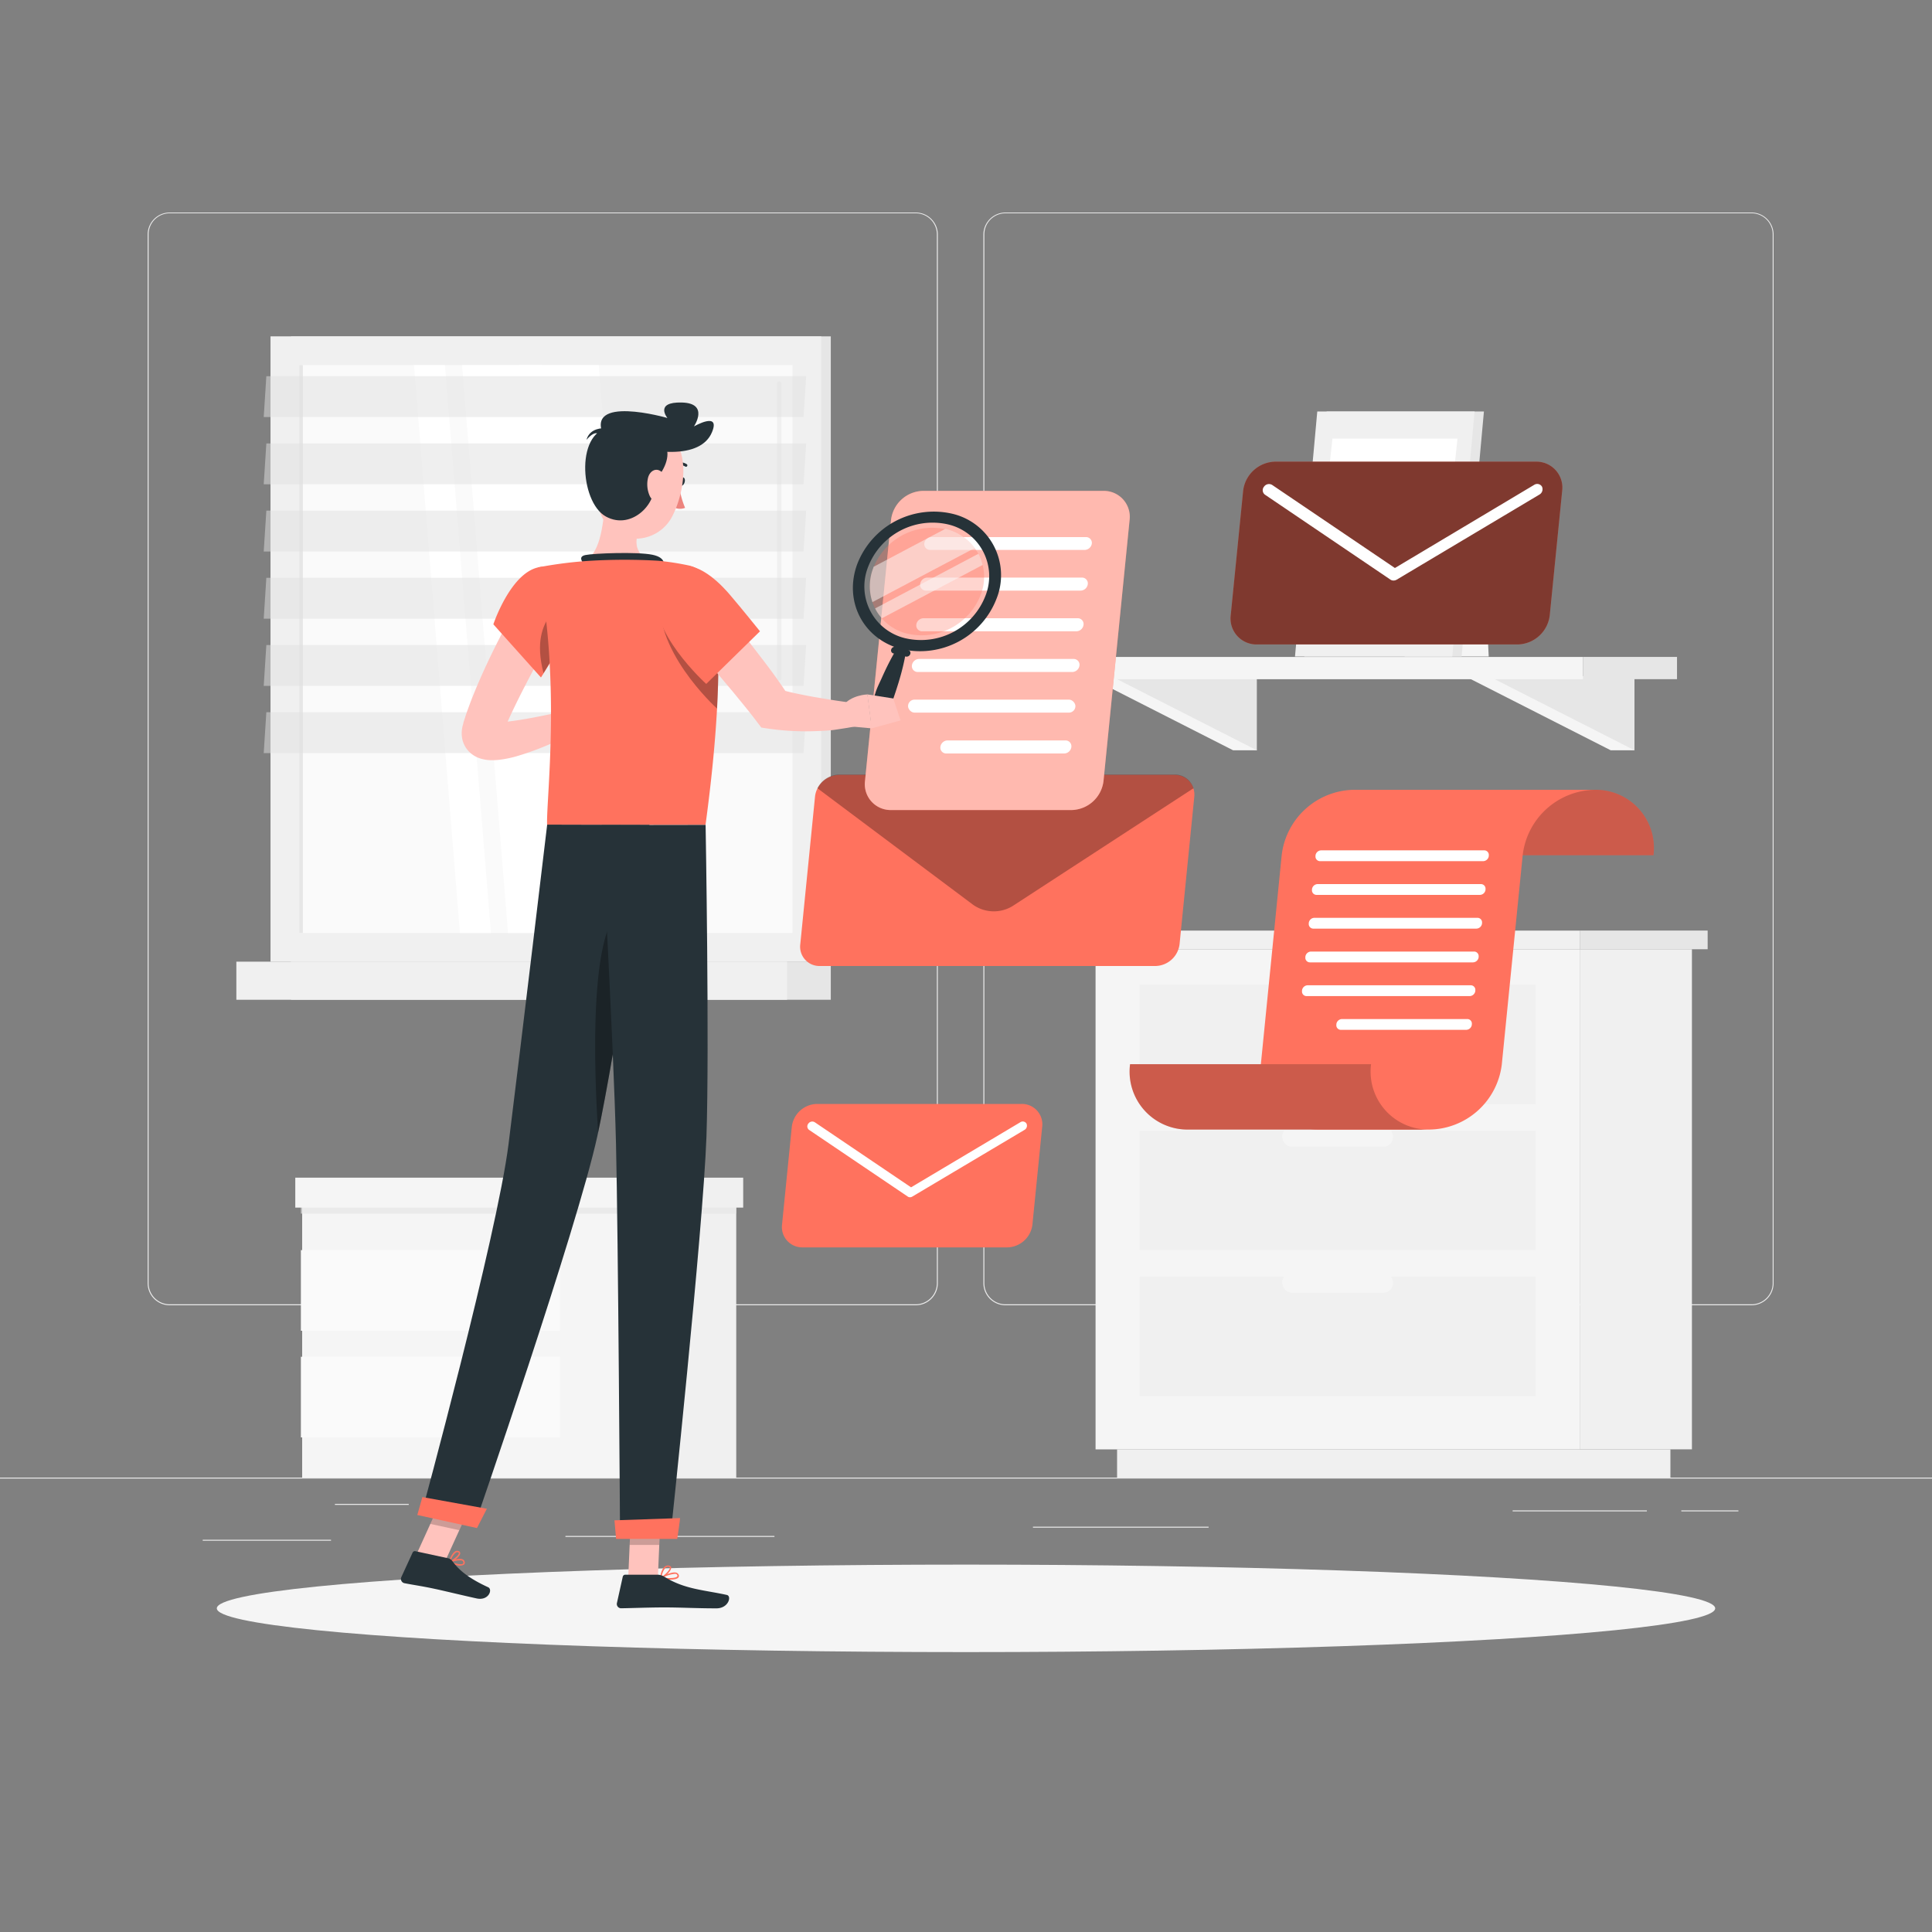 <svg xmlns="http://www.w3.org/2000/svg" viewBox="0 0 500 500">
    <rect x="0" y="0" width="500" height="500" fill="#808080" stroke="none"/>
    <g id="naman--background-complete--inject-5">
        <rect y="382.4" width="500" height="0.25" style="fill:#ebebeb"></rect>
        <path
            d="M237,337.8H43.91a5.71,5.71,0,0,1-5.7-5.71V60.66A5.71,5.71,0,0,1,43.91,55H237a5.71,5.71,0,0,1,5.71,5.71V332.09A5.71,5.71,0,0,1,237,337.8ZM43.91,55.2a5.46,5.46,0,0,0-5.45,5.46V332.09a5.46,5.46,0,0,0,5.45,5.46H237a5.47,5.47,0,0,0,5.46-5.46V60.66A5.47,5.47,0,0,0,237,55.2Z"
            style="fill:#ebebeb"></path>
        <path
            d="M453.31,337.8H260.21a5.72,5.72,0,0,1-5.71-5.71V60.66A5.72,5.72,0,0,1,260.21,55h193.1A5.71,5.71,0,0,1,459,60.66V332.09A5.71,5.71,0,0,1,453.31,337.8ZM260.21,55.2a5.47,5.47,0,0,0-5.46,5.46V332.09a5.47,5.47,0,0,0,5.46,5.46h193.1a5.47,5.47,0,0,0,5.46-5.46V60.66a5.47,5.47,0,0,0-5.46-5.46Z"
            style="fill:#ebebeb"></path>
        <rect x="52.46" y="398.49" width="33.21" height="0.25" style="fill:#ebebeb"></rect>
        <rect x="146.33" y="397.5" width="54.1" height="0.25" style="fill:#ebebeb"></rect>
        <rect x="86.67" y="389.21" width="19.11" height="0.25" style="fill:#ebebeb"></rect>
        <rect x="435.12" y="390.89" width="14.78" height="0.25" style="fill:#ebebeb"></rect>
        <rect x="391.47" y="390.89" width="34.74" height="0.25" style="fill:#ebebeb"></rect>
        <rect x="267.33" y="395.11" width="45.45" height="0.25" style="fill:#ebebeb"></rect>
        <polygon points="363.53 169.91 385.28 169.91 382.71 117.58 363.53 117.58 363.53 169.91"
            style="fill:#f5f5f5"></polygon>
        <polygon points="416.85 174.99 423 194.17 416.85 194.17 379.12 174.99 416.85 174.99"
            style="fill:#f5f5f5"></polygon>
        <polygon points="423 174.99 423 194.17 385.28 174.99 423 174.99"
            style="fill:#e6e6e6"></polygon>
        <polygon points="319.12 174.99 325.27 194.17 319.12 194.17 281.4 174.99 319.12 174.99"
            style="fill:#f5f5f5"></polygon>
        <polygon points="325.27 174.99 325.27 194.17 287.55 174.99 325.27 174.99"
            style="fill:#e6e6e6"></polygon>
        <rect x="409.67" y="170.01" width="24.34" height="5.76" style="fill:#e6e6e6"></rect>
        <rect x="272.44" y="170.01" width="137.23" height="5.76"
            transform="translate(682.1 345.79) rotate(180)" style="fill:#f5f5f5"></rect>
        <polygon points="337.56 169.91 378.26 169.91 384.04 106.49 343.33 106.49 337.56 169.91"
            style="fill:#e6e6e6"></polygon>
        <polygon points="335.14 169.91 375.85 169.91 381.62 106.49 340.91 106.49 335.14 169.91"
            style="fill:#f0f0f0"></polygon>
        <polygon points="371.93 162.89 377.2 113.51 344.83 113.51 339.55 162.89 371.93 162.89"
            style="fill:#fff"></polygon>
        <rect x="75.31" y="87.05" width="139.7" height="161.83"
            transform="translate(290.32 335.93) rotate(180)" style="fill:#e6e6e6"></rect>
        <rect x="70" y="87.05" width="142.52" height="161.83"
            transform="translate(282.53 335.93) rotate(180)" style="fill:#f0f0f0"></rect>
        <rect x="75.31" y="248.88" width="139.7" height="9.86"
            transform="translate(290.32 507.62) rotate(180)" style="fill:#e6e6e6"></rect>
        <rect x="61.17" y="248.88" width="142.52" height="9.86"
            transform="translate(264.86 507.62) rotate(180)" style="fill:#f0f0f0"></rect>
        <rect x="67.78" y="104.13" width="146.97" height="127.67"
            transform="translate(309.23 26.7) rotate(90)" style="fill:#fafafa"></rect>
        <polygon points="152.05 241.45 140.15 94.48 119.58 94.48 131.47 241.45 152.05 241.45"
            style="fill:#fff"></polygon>
        <polygon points="166.85 241.45 154.96 94.48 134.38 94.48 146.27 241.45 166.85 241.45"
            style="fill:#fff"></polygon>
        <path
            d="M201.66,176.12a.57.57,0,0,0,.57-.57V99.31a.57.57,0,0,0-.57-.57.58.58,0,0,0-.57.57v76.24A.58.58,0,0,0,201.66,176.12Z"
            style="fill:#f0f0f0"></path>
        <polygon points="127.05 241.45 115.15 94.48 107.13 94.48 119.03 241.45 127.05 241.45"
            style="fill:#fff"></polygon>
        <rect x="4.42" y="167.49" width="146.97" height="0.94"
            transform="translate(245.87 90.06) rotate(90)" style="fill:#e6e6e6"></rect>
        <polygon points="68.25 107.94 207.95 107.94 208.63 97.36 68.93 97.36 68.25 107.94"
            style="fill:#e0e0e0;opacity:0.5"></polygon>
        <polygon points="68.25 125.34 207.95 125.34 208.63 114.76 68.93 114.76 68.25 125.34"
            style="fill:#e0e0e0;opacity:0.5"></polygon>
        <polygon points="68.25 142.73 207.95 142.73 208.63 132.15 68.93 132.15 68.25 142.73"
            style="fill:#e0e0e0;opacity:0.5"></polygon>
        <polygon points="68.25 160.12 207.95 160.12 208.63 149.54 68.93 149.54 68.25 160.12"
            style="fill:#e0e0e0;opacity:0.5"></polygon>
        <polygon points="68.25 177.51 207.95 177.51 208.63 166.93 68.93 166.93 68.25 177.51"
            style="fill:#e0e0e0;opacity:0.5"></polygon>
        <polygon points="68.25 194.9 207.95 194.9 208.63 184.32 68.93 184.32 68.25 194.9"
            style="fill:#e0e0e0;opacity:0.5"></polygon>
        <rect x="408.84" y="245.67" width="29.04" height="129.43"
            transform="translate(846.71 620.76) rotate(180)" style="fill:#f0f0f0"></rect>
        <rect x="289.1" y="375.1" width="143.2" height="7.3"
            transform="translate(721.4 757.5) rotate(180)" style="fill:#f0f0f0"></rect>
        <rect x="283.53" y="245.67" width="125.31" height="129.43" style="fill:#f5f5f5"></rect>
        <rect x="294.94" y="292.63" width="102.48" height="30.9" style="fill:#f0f0f0"></rect>
        <rect x="294.94" y="330.42" width="102.48" height="30.9" style="fill:#f0f0f0"></rect>
        <rect x="331.85" y="291.59" width="28.67" height="5.18" rx="2.45"
            transform="translate(692.36 588.35) rotate(-180)" style="fill:#f5f5f5"></rect>
        <rect x="294.94" y="254.84" width="102.48" height="30.9" style="fill:#f0f0f0"></rect>
        <rect x="331.85" y="253.8" width="28.67" height="5.18" rx="2.45"
            transform="translate(692.36 512.77) rotate(180)" style="fill:#f5f5f5"></rect>
        <rect x="331.85" y="329.38" width="28.67" height="5.18" rx="2.45"
            transform="translate(692.36 663.93) rotate(180)" style="fill:#f5f5f5"></rect>
        <rect x="279.66" y="240.83" width="129.18" height="4.83"
            transform="translate(688.49 486.5) rotate(180)" style="fill:#f0f0f0"></rect>
        <rect x="408.84" y="240.83" width="33.1" height="4.83" style="fill:#e6e6e6"></rect>
        <rect x="175.14" y="306.4" width="15.4" height="76" style="fill:#f0f0f0"></rect>
        <rect x="78.21" y="306.4" width="96.94" height="76"
            transform="translate(253.35 688.8) rotate(180)" style="fill:#f5f5f5"></rect>
        <rect x="77.87" y="351.12" width="67.04" height="20.87"
            transform="translate(222.78 723.12) rotate(180)" style="fill:#fafafa"></rect>
        <rect x="77.87" y="323.53" width="67.04" height="20.87"
            transform="translate(222.78 667.93) rotate(180)" style="fill:#fafafa"></rect>
        <rect x="77.87" y="311.4" width="112.67" height="2.68"
            style="fill:#e6e6e6;opacity:0.7;mix-blend-mode:multiply"></rect>
        <rect x="175.14" y="304.78" width="17.2" height="7.75" style="fill:#f0f0f0"></rect>
        <rect x="76.41" y="304.78" width="98.73" height="7.75"
            transform="translate(251.56 617.31) rotate(180)" style="fill:#f5f5f5"></rect>
    </g>
    <g id="naman--Shadow--inject-5">
        <ellipse id="naman--path--inject-5" cx="250" cy="416.24" rx="193.89" ry="11.32"
            style="fill:#f5f5f5"></ellipse>
    </g>
    <g id="naman--Newsletter--inject-5">
        <path d="M365.55,221.33a15.05,15.05,0,0,0-15.23-16.93h62.36a15.05,15.05,0,0,1,15.24,16.93Z"
            style="fill:#FF725E"></path>
        <path d="M365.55,221.33a15.05,15.05,0,0,0-15.23-16.93h62.36a15.05,15.05,0,0,1,15.24,16.93Z"
            style="opacity:0.2"></path>
        <path
            d="M350.32,204.4h62.36a19.14,19.14,0,0,0-18.61,16.93l-5.4,54.08a19.13,19.13,0,0,1-18.61,16.92H341.54a15,15,0,0,1-15.23-16.92l5.39-54.08A19.15,19.15,0,0,1,350.32,204.4Z"
            style="fill:#FF725E"></path>
        <path d="M354.83,275.41a15,15,0,0,0,15.23,16.92H307.69a15,15,0,0,1-15.23-16.92Z"
            style="fill:#FF725E"></path>
        <path d="M354.83,275.41a15,15,0,0,0,15.23,16.92H307.69a15,15,0,0,1-15.23-16.92Z"
            style="opacity:0.2"></path>
        <path
            d="M339.89,240.33h42.2a1.51,1.51,0,0,0,1.46-1.33l0-.14a1.19,1.19,0,0,0-1.2-1.33H340.16a1.5,1.5,0,0,0-1.45,1.33l0,.14A1.19,1.19,0,0,0,339.89,240.33Z"
            style="fill:#fff"></path>
        <path
            d="M339,249.06h42.21a1.51,1.51,0,0,0,1.46-1.33l0-.14a1.19,1.19,0,0,0-1.2-1.33H339.29a1.51,1.51,0,0,0-1.46,1.33v.14A1.18,1.18,0,0,0,339,249.06Z"
            style="fill:#fff"></path>
        <path
            d="M338.14,257.79h42.21a1.51,1.51,0,0,0,1.46-1.32v-.15a1.18,1.18,0,0,0-1.19-1.33H338.42a1.51,1.51,0,0,0-1.46,1.33v.15A1.18,1.18,0,0,0,338.14,257.79Z"
            style="fill:#fff"></path>
        <path
            d="M347,266.52h32.45a1.5,1.5,0,0,0,1.46-1.32v-.15a1.17,1.17,0,0,0-1.19-1.32H347.31a1.5,1.5,0,0,0-1.46,1.32v.15A1.17,1.17,0,0,0,347,266.52Z"
            style="fill:#fff"></path>
        <path
            d="M341.63,222.87h42.21a1.51,1.51,0,0,0,1.46-1.33v-.15a1.18,1.18,0,0,0-1.19-1.32H341.91a1.51,1.51,0,0,0-1.46,1.32l0,.15A1.19,1.19,0,0,0,341.63,222.87Z"
            style="fill:#fff"></path>
        <path
            d="M340.76,231.6H383a1.5,1.5,0,0,0,1.45-1.33l0-.14a1.19,1.19,0,0,0-1.19-1.33H341a1.51,1.51,0,0,0-1.46,1.33l0,.14A1.19,1.19,0,0,0,340.76,231.6Z"
            style="fill:#fff"></path>
        <path
            d="M210.93,206.14l-3.81,38.16A5,5,0,0,0,212.2,250h86.86a6.41,6.41,0,0,0,6.21-5.65l3.81-38.16a5.25,5.25,0,0,0-.21-2.11,5,5,0,0,0-4.88-3.54H217.14a6.43,6.43,0,0,0-5.59,3.53A6,6,0,0,0,210.93,206.14Z"
            style="fill:#FF725E"></path>
        <path
            d="M211.55,204l40.32,30.18a9.32,9.32,0,0,0,10.66,0L308.87,204a5,5,0,0,0-4.88-3.54H217.14A6.43,6.43,0,0,0,211.55,204Z"
            style="opacity:0.3"></path>
        <path
            d="M230.62,209.64h46.7a8.52,8.52,0,0,0,8.27-7.52l6.75-67.56a6.71,6.71,0,0,0-6.77-7.52h-46.7a8.52,8.52,0,0,0-8.27,7.52l-6.74,67.56A6.69,6.69,0,0,0,230.62,209.64Z"
            style="fill:#FF725E"></path>
        <path
            d="M230.62,209.64h46.7a8.52,8.52,0,0,0,8.27-7.52l6.75-67.56a6.71,6.71,0,0,0-6.77-7.52h-46.7a8.52,8.52,0,0,0-8.27,7.52l-6.74,67.56A6.69,6.69,0,0,0,230.62,209.64Z"
            style="fill:#fff;opacity:0.5"></path>
        <path
            d="M238.62,163.38h39.95a1.91,1.91,0,0,0,1.85-1.69h0A1.5,1.5,0,0,0,278.9,160H239a1.91,1.91,0,0,0-1.86,1.68h0A1.51,1.51,0,0,0,238.62,163.38Z"
            style="fill:#fff"></path>
        <path
            d="M237.57,173.91h39.95a1.91,1.91,0,0,0,1.85-1.69h0a1.5,1.5,0,0,0-1.52-1.68h-40a1.9,1.9,0,0,0-1.85,1.68h0A1.51,1.51,0,0,0,237.57,173.91Z"
            style="fill:#fff"></path>
        <rect x="235" y="181.06" width="43.32" height="3.37" rx="1.69" style="fill:#fff"></rect>
        <path
            d="M244.89,195h30.52a1.91,1.91,0,0,0,1.86-1.69h0a1.51,1.51,0,0,0-1.52-1.69H245.23a1.91,1.91,0,0,0-1.86,1.69h0A1.51,1.51,0,0,0,244.89,195Z"
            style="fill:#fff"></path>
        <path
            d="M240.72,142.32h40a1.91,1.91,0,0,0,1.85-1.69h0A1.5,1.5,0,0,0,281,139H241.06a1.92,1.92,0,0,0-1.86,1.68h0A1.51,1.51,0,0,0,240.72,142.32Z"
            style="fill:#fff"></path>
        <path
            d="M239.67,152.85h40a1.91,1.91,0,0,0,1.85-1.69h0a1.5,1.5,0,0,0-1.52-1.68H240a1.91,1.91,0,0,0-1.86,1.68h0A1.51,1.51,0,0,0,239.67,152.85Z"
            style="fill:#fff"></path>
        <path
            d="M267.19,316.92l2.53-25.32a5.27,5.27,0,0,0-5.31-5.9h-53a6.69,6.69,0,0,0-6.49,5.9l-2.53,25.32a5.26,5.26,0,0,0,5.31,5.9h53A6.68,6.68,0,0,0,267.19,316.92Z"
            style="fill:#FF725E"></path>
        <path
            d="M235.48,309.85a1.2,1.2,0,0,0,.65-.19l29-17.24a1.25,1.25,0,0,0,.53-1.62,1.12,1.12,0,0,0-1.59-.37l-28.29,16.85-24.93-16.85a1.24,1.24,0,0,0-1.66.37,1.12,1.12,0,0,0,.21,1.62l25.51,17.24A1,1,0,0,0,235.48,309.85Z"
            style="fill:#fff"></path>
        <path
            d="M401.07,159.25,404.29,127a6.71,6.71,0,0,0-6.77-7.52H330a8.54,8.54,0,0,0-8.27,7.52l-3.22,32.26a6.71,6.71,0,0,0,6.77,7.52H392.8A8.54,8.54,0,0,0,401.07,159.25Z"
            style="fill:#FF725E"></path>
        <path
            d="M401.07,159.25,404.29,127a6.71,6.71,0,0,0-6.77-7.52H330a8.54,8.54,0,0,0-8.27,7.52l-3.22,32.26a6.71,6.71,0,0,0,6.77,7.52H392.8A8.54,8.54,0,0,0,401.07,159.25Z"
            style="opacity:0.5"></path>
        <path
            d="M360.66,150.24a1.59,1.59,0,0,0,.83-.24l36.9-22a1.59,1.59,0,0,0,.67-2.06,1.43,1.43,0,0,0-2-.47L361,147,329.23,125.5a1.57,1.57,0,0,0-2.11.46,1.43,1.43,0,0,0,.26,2.07l32.5,22A1.38,1.38,0,0,0,360.66,150.24Z"
            style="fill:#fff"></path>
    </g>
    <g id="naman--Character--inject-5">
        <path
            d="M146.2,158.59c-2.52,4.43-5.06,9-7.5,13.55s-4.81,9.12-6.91,13.7c-.5,1.13-1,2.28-1.49,3.41l-.34.85-.18.42,0,.11v-.11a3.2,3.2,0,0,0,0-1.23,3.78,3.78,0,0,0-1.21-2,2.27,2.27,0,0,0-1-.53c-.13,0-.09,0,0,0a4.27,4.27,0,0,0,1.09.13,27,27,0,0,0,3.31-.21c4.77-.6,9.95-1.75,15-2.81l2.08,5.36a74.55,74.55,0,0,1-15.22,6.45,28.21,28.21,0,0,1-4.51.94,15.29,15.29,0,0,1-2.86.09,10.42,10.42,0,0,1-1.94-.35,7.12,7.12,0,0,1-2.72-1.45,6.65,6.65,0,0,1-2.17-3.7,7.68,7.68,0,0,1,.06-3.19l.14-.55.08-.27,0-.12.16-.51.33-1c.43-1.37.93-2.64,1.4-3.95,2-5.14,4.25-10.05,6.66-14.86s5-9.46,7.8-14.13Z"
            style="fill:#ffc3bd"></path>
        <path
            d="M175.76,124.43c-.16.6,0,1.17.43,1.27s.83-.31,1-.91,0-1.16-.43-1.26S175.91,123.83,175.76,124.43Z"
            style="fill:#263238"></path>
        <path d="M175.74,125.58a22.39,22.39,0,0,0,1.56,5.85,3.54,3.54,0,0,1-3-.19Z"
            style="fill:#ed847e"></path>
        <path
            d="M174.41,120.55a.35.35,0,0,1-.18-.2.36.36,0,0,1,.2-.47,3.64,3.64,0,0,1,3.31.26.37.37,0,0,1,.08.51.36.36,0,0,1-.5.08h0a2.89,2.89,0,0,0-2.62-.17A.36.36,0,0,1,174.41,120.55Z"
            style="fill:#263238"></path>
        <path
            d="M157.33,127.66c-1.57,5.7-.89,13.72-5.55,17.46,0,0,.42,5.69,10.83,5.69,11.46,0,6.6-5.69,6.6-5.69-6-1.49-4.89-6.13-2.94-10.49Z"
            style="fill:#ffc3bd"></path>
        <path
            d="M151.37,146.38c-.83-1.1-1.74-2.35.15-2.74,2.07-.44,13.41-.88,17.32-.07s2.81,3,2.81,3Z"
            style="fill:#263238"></path>
        <path
            d="M118.14,405.05a2.48,2.48,0,0,0,1.91-.1.74.74,0,0,0,.18-.84.84.84,0,0,0-.47-.54c-1-.49-3.41.48-3.51.52a.2.2,0,0,0-.12.16.18.18,0,0,0,.11.17A9.47,9.47,0,0,0,118.14,405.05Zm1.25-1.22.21.07a.48.48,0,0,1,.28.31c.1.33,0,.43-.06.46-.42.35-1.95,0-3-.4A5.88,5.88,0,0,1,119.39,403.83Z"
            style="fill:#FF725E"></path>
        <path
            d="M116.28,404.43h.09c.86-.25,2.72-1.57,2.74-2.44a.6.6,0,0,0-.46-.59,1,1,0,0,0-.81.07c-1,.52-1.67,2.64-1.7,2.73a.17.17,0,0,0,0,.18A.11.11,0,0,0,116.28,404.43Zm2.17-2.71.08,0c.22.07.22.18.22.23,0,.52-1.24,1.55-2.14,2a4.4,4.4,0,0,1,1.4-2.16A.63.63,0,0,1,118.45,401.72Z"
            style="fill:#FF725E"></path>
        <path
            d="M173.32,408.81c1,0,1.94-.14,2.26-.58a.68.68,0,0,0,0-.79A.9.9,0,0,0,175,407c-1.28-.35-4,1.18-4.07,1.25a.17.17,0,0,0-.09.18.17.17,0,0,0,.14.15A13.19,13.19,0,0,0,173.32,408.81Zm1.22-1.49a1.25,1.25,0,0,1,.35,0,.58.58,0,0,1,.36.26c.12.22.08.33,0,.4-.36.49-2.29.5-3.72.3A8.27,8.27,0,0,1,174.54,407.32Z"
            style="fill:#FF725E"></path>
        <path
            d="M171,408.6l.07,0c.93-.42,2.76-2.07,2.62-2.94,0-.2-.18-.46-.68-.51a1.32,1.32,0,0,0-1,.31c-1,.8-1.18,2.87-1.19,3a.17.17,0,0,0,.07.16A.21.21,0,0,0,171,408.6Zm1.87-3.11H173c.32,0,.35.17.35.21.09.52-1.16,1.82-2.1,2.39a4.28,4.28,0,0,1,1-2.37A1,1,0,0,1,172.88,405.49Z"
            style="fill:#FF725E"></path>
        <polygon points="162.58 408.41 170.25 408.41 171.01 390.67 163.35 390.67 162.58 408.41"
            style="fill:#ffc3bd"></polygon>
        <polygon points="107.73 402.4 115.22 404.02 122.75 387.49 115.25 385.87 107.73 402.4"
            style="fill:#ffc3bd"></polygon>
        <path
            d="M115.94,403.27l-8.41-1.82a.65.65,0,0,0-.75.37l-2.92,6.34a1.13,1.13,0,0,0,.81,1.57c3,.58,4.41.72,8.11,1.52,2.28.49,7.42,1.74,10.56,2.42s4.23-2.33,3-2.89c-5.49-2.52-7.79-4.73-9.28-6.79A1.84,1.84,0,0,0,115.94,403.27Z"
            style="fill:#263238"></path>
        <path
            d="M170.2,407.53h-8.37a.67.67,0,0,0-.66.52l-1.51,6.81a1.11,1.11,0,0,0,1.1,1.36c3-.05,7.38-.22,11.18-.22,4.43,0,8.27.24,13.47.24,3.15,0,4-3.18,2.7-3.47-6-1.31-10.89-1.45-16.07-4.65A3.58,3.58,0,0,0,170.2,407.53Z"
            style="fill:#263238"></path>
        <path
            d="M139.22,146.85c-7.18,1.65-11.54,14.72-11.54,14.72L140,175.33a154.82,154.82,0,0,0,7.78-13.56C152,152.81,146.56,145.17,139.22,146.85Z"
            style="fill:#FF725E"></path>
        <path
            d="M142.43,159.13c-2,2.84-3.84,7-1.77,15.08,1.62-2.6,3.21-5.26,4.58-7.67h0C145.61,159.9,144.34,156.84,142.43,159.13Z"
            style="opacity:0.3"></path>
        <path
            d="M184,151.9c1.84,7,3.68,23.85-1.41,61.58h-41c-.28-6.29,3.67-37-2.4-66.63a106.75,106.75,0,0,1,13.72-1.73,151.16,151.16,0,0,1,17.43,0,69.8,69.8,0,0,1,7.81,1.2A7.63,7.63,0,0,1,184,151.9Z"
            style="fill:#FF725E"></path>
        <path
            d="M184.28,153h0c-6.77-6.2-11.77-6.5-13.13.31-2.85,14.27,13.94,29.64,14.43,30.08C186.45,167.26,185.43,158.07,184.28,153Z"
            style="opacity:0.3"></path>
        <path
            d="M180,149.49c2.2,2.44,4.27,4.92,6.38,7.4s4.15,5,6.16,7.56,4,5.13,6,7.77,3.88,5.31,5.74,8.15L201,178.24c1.65.42,3.31.87,5,1.22s3.43.71,5.17,1,3.51.59,5.29.86,3.59.5,5.3.76l.36,5.74c-2,.45-3.83.7-5.76,1s-3.84.34-5.78.41a67.4,67.4,0,0,1-11.73-.66l-1.82-.27-1.41-1.86c-1.85-2.44-3.88-4.88-5.88-7.33l-6.15-7.31-12.42-14.64Z"
            style="fill:#ffc3bd"></path>
        <path
            d="M246.38,132.94a21.23,21.23,0,0,0-24.51,13c-3.59,9.67,1.56,19.55,11.5,22.06a21.23,21.23,0,0,0,24.51-13A16.34,16.34,0,0,0,246.38,132.94Zm-12,32.26a13.76,13.76,0,0,1-9.68-18.57,17.88,17.88,0,0,1,20.63-10.92A13.76,13.76,0,0,1,255,154.28,17.89,17.89,0,0,1,234.4,165.2Z"
            style="fill:#263238"></path>
        <path
            d="M234.86,164A12.6,12.6,0,0,1,226,147a16.38,16.38,0,0,1,18.9-10,12.61,12.61,0,0,1,8.88,17A16.38,16.38,0,0,1,234.86,164Z"
            style="fill:#FF725E;opacity:0.3"></path>
        <g style="opacity:0.5">
            <path
                d="M244.89,136.94l-.26-.06-18.55,9.81L226,147a13.05,13.05,0,0,0-.22,8.83l26.47-14A13,13,0,0,0,244.89,136.94Z"
                style="fill:#fafafa"></path>
            <path
                d="M253.21,143.32l-26.73,14.14a11.67,11.67,0,0,0,1.75,2.55l26.07-13.8A11.86,11.86,0,0,0,253.21,143.32Z"
                style="fill:#fafafa"></path>
        </g>
        <path
            d="M234.38,169.91l-3.16-.8a.8.8,0,0,1-.56-1.07h0a1,1,0,0,1,1.19-.63l3.16.8a.8.8,0,0,1,.56,1.07h0A1,1,0,0,1,234.38,169.91Z"
            style="fill:#263238"></path>
        <path
            d="M234.47,168.52c-.2,1.39-.49,2.75-.82,4.11s-.7,2.69-1.1,4-.84,2.66-1.3,4-.46,2.76-2.63,3.65a2.4,2.4,0,0,1-2.11-.33,1.38,1.38,0,0,1-.27-.27c-1.2-1.74-.09-2.9.29-4.24s1.05-2.6,1.63-3.89,1.17-2.58,1.82-3.85,1.33-2.54,2.11-3.78a1.43,1.43,0,0,1,1.55-.24C234.18,167.86,234.51,168.21,234.47,168.52Z"
            style="fill:#263238"></path>
        <path d="M220,188l5.64.5-1.14-8.78s-4.33.08-6.49,3.09Z" style="fill:#ffc3bd"></path>
        <polygon points="233.06 186.44 231.17 180.76 224.46 179.71 225.6 188.5 233.06 186.44"
            style="fill:#ffc3bd"></polygon>
        <path
            d="M170.23,152.83C167.28,163,182.77,177,182.77,177l13.91-13.62s-4.59-5.72-7.81-9.49C179.84,143.38,172.59,144.74,170.23,152.83Z"
            style="fill:#FF725E"></path>
        <polygon points="171.01 390.67 170.62 399.82 162.95 399.82 163.34 390.67 171.01 390.67"
            style="opacity:0.2"></polygon>
        <polygon points="115.25 385.87 122.74 387.5 118.86 396.01 111.37 394.39 115.25 385.87"
            style="opacity:0.2"></polygon>
        <path
            d="M156.1,118.09c-1.42,7.47-2.63,11.77.13,16.49,4.14,7.1,14.08,6,17.7-.86,3.26-6.21,5-17.39-1.43-22.14A10.36,10.36,0,0,0,156.1,118.09Z"
            style="fill:#ffc3bd"></path>
        <path
            d="M169,124.61c1.56-.61,11.89-13.78-10.44-13.94-9.72-.07-8.65,19.21-1.77,23S170.65,129.67,169,124.61Z"
            style="fill:#263238"></path>
        <path
            d="M156.31,113c12.62,5.09,25.06,5.83,27.95-1.15,2.28-5.5-4.67-1.49-4.67-1.49s4.07-6-3.12-6.19-3.75,4-3.75,4S151,101.93,156.31,113Z"
            style="fill:#263238"></path>
        <path
            d="M156.32,110.83s-3.67-.23-4.54,3c1.08-1.25,2.4-2.3,3.31-1.33C156.4,111.49,156.32,110.83,156.32,110.83Z"
            style="fill:#263238"></path>
        <path
            d="M167.71,123.65a7.37,7.37,0,0,0,.43,4.67c.88,1.92,2.58,1.44,3.4-.3.73-1.56,1.17-4.44-.22-5.79S168.19,121.78,167.71,123.65Z"
            style="fill:#ffc3bd"></path>
        <path
            d="M168.07,213.48s-8.7,58.57-13.47,80.51C149.37,318,122.73,395,122.73,395l-13.72-3s19.61-72.12,22.6-95.9c3.23-25.82,10-82.69,10-82.69Z"
            style="fill:#263238"></path>
        <path d="M126,390.46s-2.56,5-2.56,5L108,392.08l1.31-4.64Z" style="fill:#FF725E"></path>
        <path
            d="M162.57,234.35c-10.06,2-9,39.47-7.78,58.76,2.9-13.63,7.14-39.87,10-58.49A3.43,3.43,0,0,0,162.57,234.35Z"
            style="opacity:0.3"></path>
        <path
            d="M182.61,213.48s1,57.3.22,80.67c-.87,24.31-9.36,103.9-9.36,103.9h-13s-.48-78.17-1.05-102c-.63-26-3.78-82.53-3.78-82.53Z"
            style="fill:#263238"></path>
        <path d="M176,392.88c.06,0-.73,5.39-.73,5.39H159.45l-.43-4.81Z" style="fill:#FF725E"></path>
    </g>
</svg>